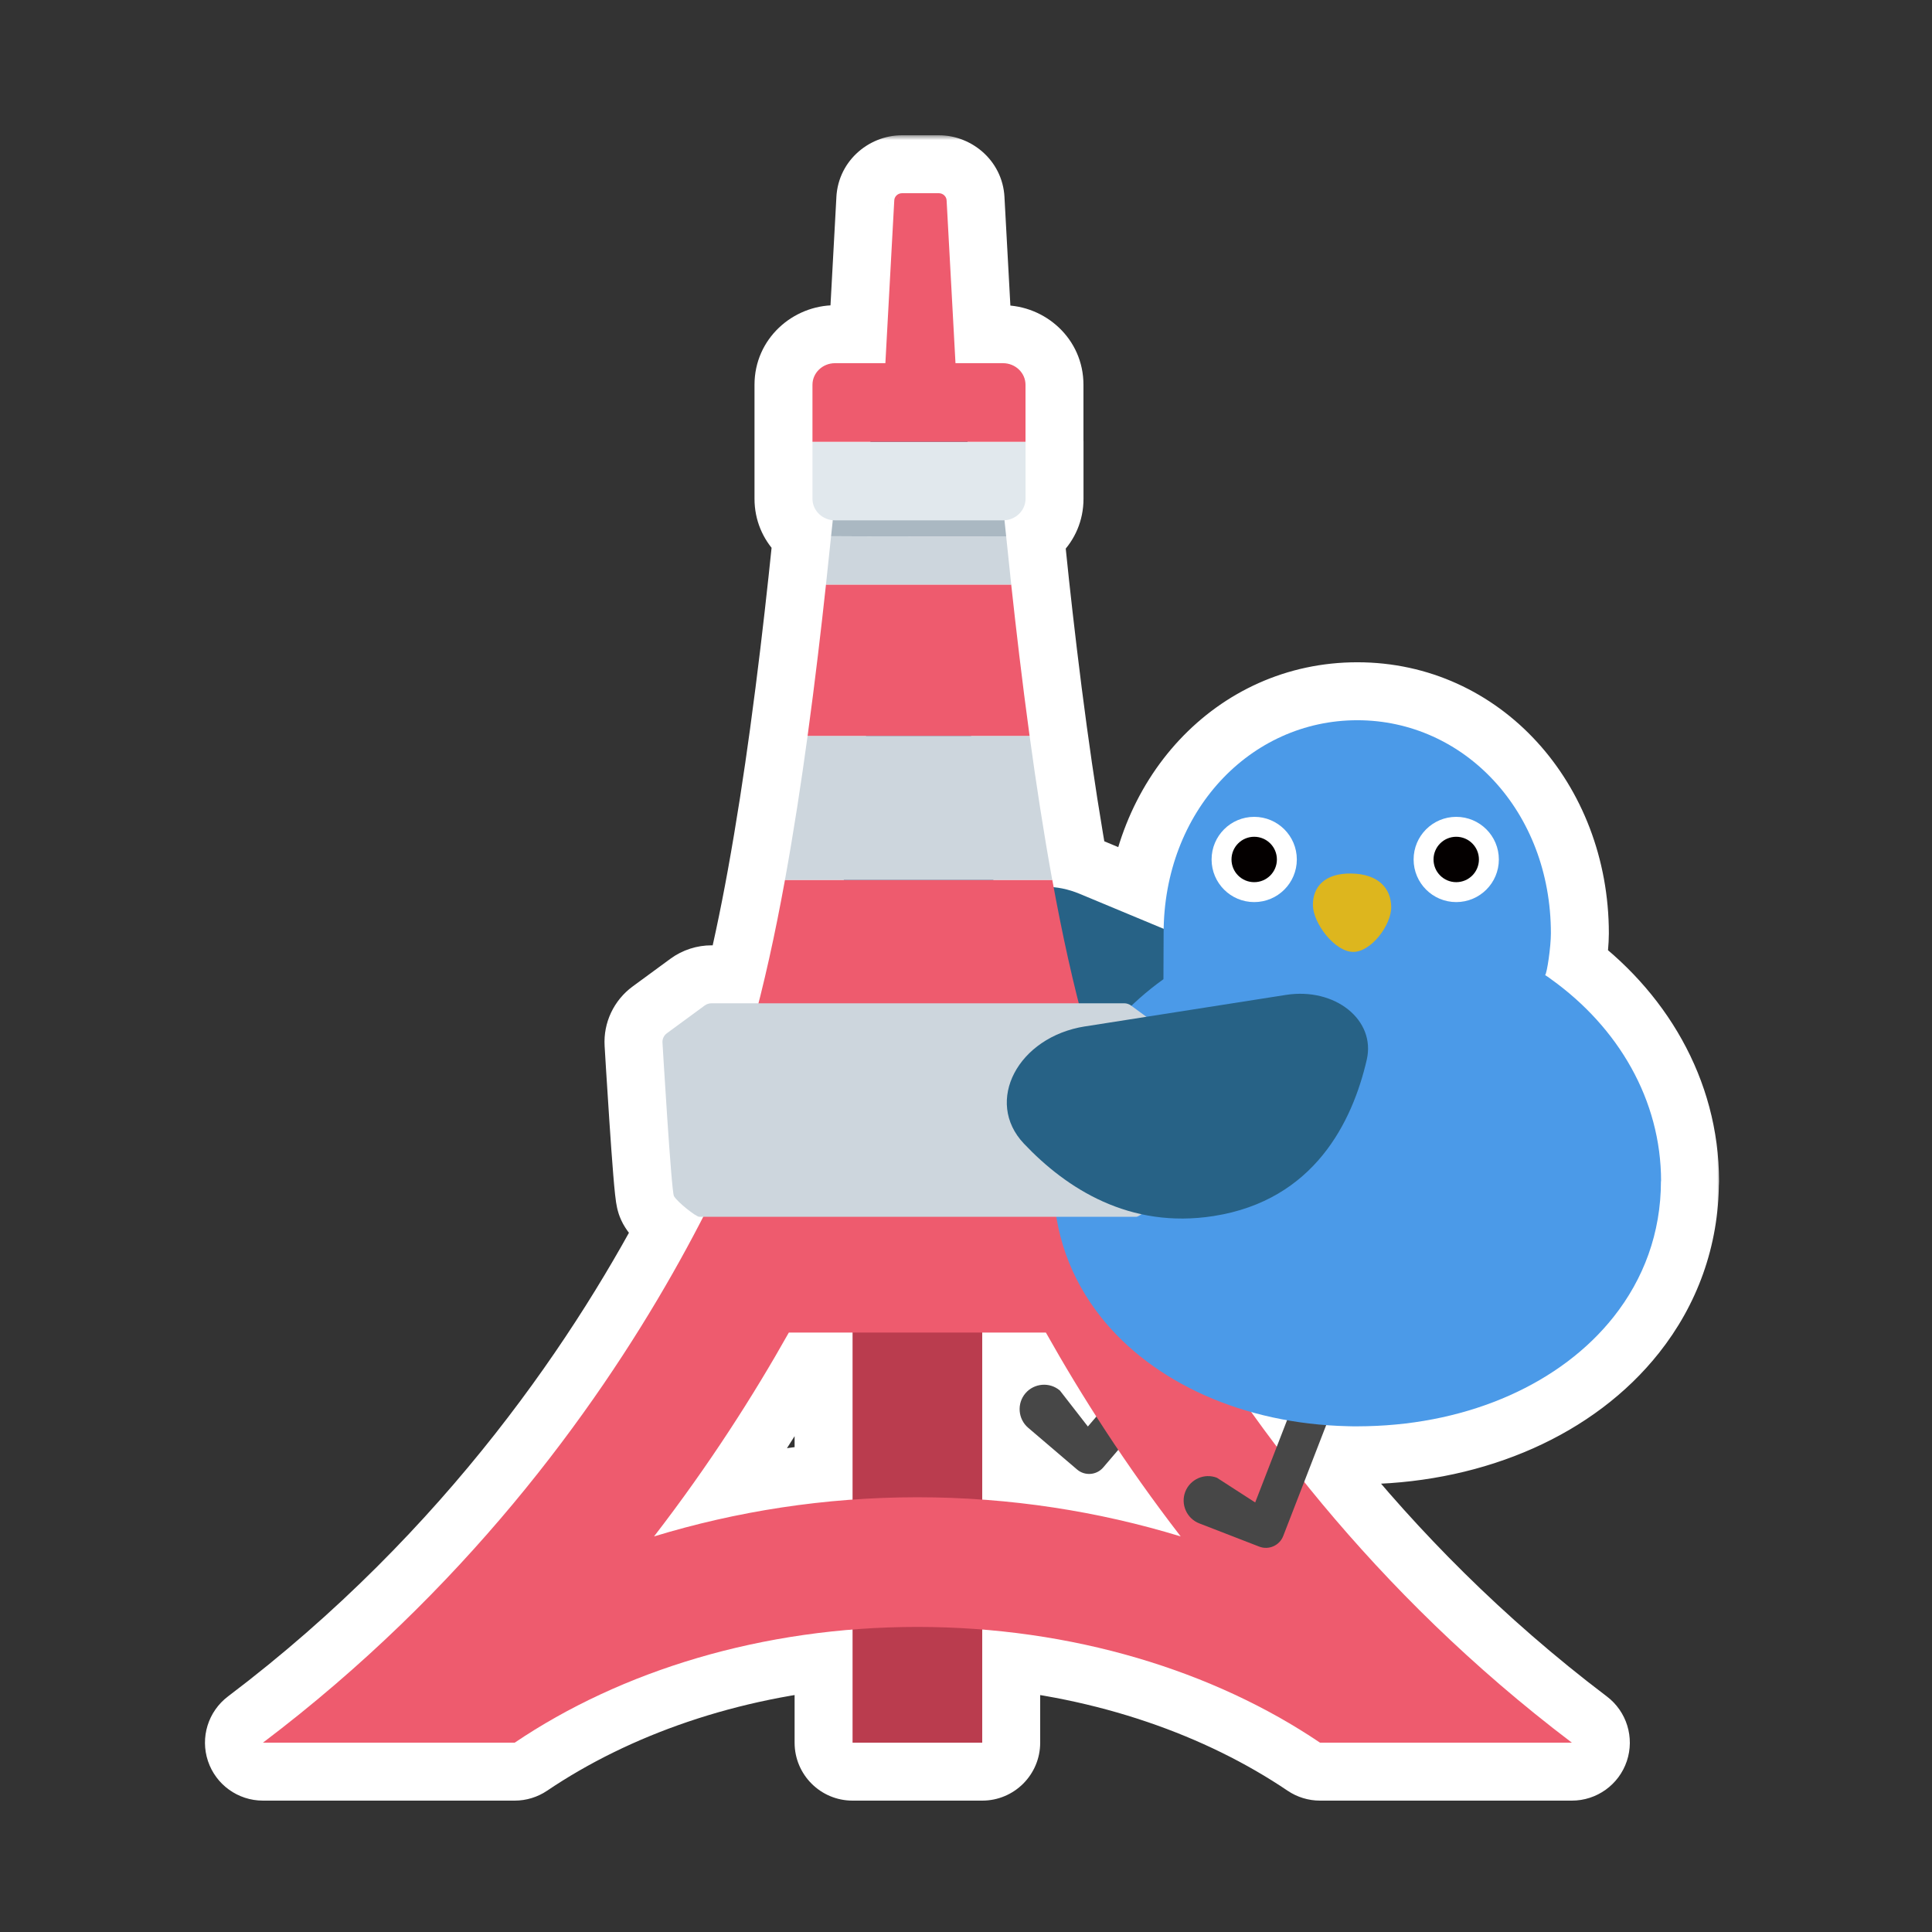 <svg width="200" height="200" viewBox="0 0 200 200" fill="none" xmlns="http://www.w3.org/2000/svg">
<rect x="0" y="0" width="200" height="200" fill="#333333" stroke="none"/>
<mask id="path-1-outside-1_1062_18617" maskUnits="userSpaceOnUse" x="20.219" y="14" width="158" height="173" fill="black">
<rect fill="white" x="20.219" y="14" width="158" height="173"/>
<path d="M86.033 55.508C86.171 55.53 104.046 55.539 104.158 55.522L104.682 60.515H104.681C105.168 64.998 105.795 70.412 106.582 76.174H106.583C107.245 81.028 108.024 86.107 108.928 91.087H108.934C108.979 91.339 109.027 91.591 109.073 91.843C109.942 91.924 110.854 92.149 111.782 92.535L120.462 96.15C120.684 83.748 129.571 74.558 140.505 74.558C151.578 74.558 160.548 83.984 160.548 96.626C160.548 98.003 160.146 100.762 159.95 100.942C160.367 101.2 160.562 101.365 160.565 101.367C167.523 106.349 171.954 113.868 171.954 122.281L171.94 122.276C171.94 127.637 170.142 132.41 167.035 136.329C161.624 143.159 152.243 147.393 141.513 147.64C141.175 147.649 140.838 147.653 140.5 147.653C140.162 147.653 139.82 147.653 139.482 147.64C138.743 147.622 138.01 147.584 137.284 147.529L135.01 153.401C142.313 162.5 151.434 171.858 162.72 180.4H136.648C127.222 174.037 115.105 169.768 101.68 168.689V180.4H88.257V168.688C74.827 169.766 62.709 174.035 53.28 180.4H27.219C50.88 162.514 65.002 141.133 72.799 125.963H72.395C72.038 125.963 70.091 124.411 69.765 123.815C69.491 123.318 68.579 107.923 68.579 107.923C68.557 107.552 68.727 107.189 69.035 106.961L72.95 104.089C73.152 103.941 73.402 103.86 73.657 103.86H78.516C79.534 99.865 80.452 95.536 81.26 91.087H81.259C82.163 86.107 82.941 81.028 83.603 76.174H83.603C84.39 70.411 85.021 64.997 85.504 60.514H85.505C85.706 58.657 85.881 57.002 86.033 55.508ZM81.661 137.945C78.01 144.442 73.433 151.627 67.706 159.05C74.177 157.075 81.068 155.75 88.257 155.236V137.945H81.661ZM101.68 155.235C108.866 155.749 115.753 157.072 122.224 159.05C119.881 156.013 117.732 153.016 115.759 150.09L114.203 151.913C113.519 152.714 112.303 152.81 111.502 152.126L106.436 147.802C105.377 146.898 105.25 145.29 106.153 144.231C106.606 143.701 107.234 143.408 107.88 143.354C108.53 143.302 109.193 143.496 109.724 143.949L112.616 147.673L113.493 146.645C111.57 143.643 109.834 140.732 108.269 137.945H101.68V155.235ZM129.529 146.175C130.379 147.362 131.26 148.559 132.172 149.764L133.234 147.02C131.968 146.795 130.731 146.513 129.529 146.175ZM97.18 20C97.627 20 97.994 20.349 97.994 20.783L98.911 37.598H103.829C105.117 37.598 106.159 38.599 106.159 39.834V45.731H106.164V51.628C106.164 52.814 105.198 53.783 103.983 53.857C104.042 54.416 104.104 54.982 104.159 55.52C104.047 55.538 86.168 55.529 86.034 55.507C86.09 54.972 86.15 54.409 86.208 53.853C85.028 53.743 84.106 52.788 84.106 51.628V39.834C84.106 38.599 85.154 37.598 86.438 37.598H91.654L92.571 20.783C92.571 20.349 92.934 20 93.386 20H97.18Z"/>
</mask>
<path d="M86.033 55.508C86.171 55.53 104.046 55.539 104.158 55.522L104.682 60.515H104.681C105.168 64.998 105.795 70.412 106.582 76.174H106.583C107.245 81.028 108.024 86.107 108.928 91.087H108.934C108.979 91.339 109.027 91.591 109.073 91.843C109.942 91.924 110.854 92.149 111.782 92.535L120.462 96.15C120.684 83.748 129.571 74.558 140.505 74.558C151.578 74.558 160.548 83.984 160.548 96.626C160.548 98.003 160.146 100.762 159.95 100.942C160.367 101.2 160.562 101.365 160.565 101.367C167.523 106.349 171.954 113.868 171.954 122.281L171.94 122.276C171.94 127.637 170.142 132.41 167.035 136.329C161.624 143.159 152.243 147.393 141.513 147.64C141.175 147.649 140.838 147.653 140.5 147.653C140.162 147.653 139.82 147.653 139.482 147.64C138.743 147.622 138.01 147.584 137.284 147.529L135.01 153.401C142.313 162.5 151.434 171.858 162.72 180.4H136.648C127.222 174.037 115.105 169.768 101.68 168.689V180.4H88.257V168.688C74.827 169.766 62.709 174.035 53.28 180.4H27.219C50.88 162.514 65.002 141.133 72.799 125.963H72.395C72.038 125.963 70.091 124.411 69.765 123.815C69.491 123.318 68.579 107.923 68.579 107.923C68.557 107.552 68.727 107.189 69.035 106.961L72.95 104.089C73.152 103.941 73.402 103.86 73.657 103.86H78.516C79.534 99.865 80.452 95.536 81.26 91.087H81.259C82.163 86.107 82.941 81.028 83.603 76.174H83.603C84.39 70.411 85.021 64.997 85.504 60.514H85.505C85.706 58.657 85.881 57.002 86.033 55.508ZM81.661 137.945C78.01 144.442 73.433 151.627 67.706 159.05C74.177 157.075 81.068 155.75 88.257 155.236V137.945H81.661ZM101.68 155.235C108.866 155.749 115.753 157.072 122.224 159.05C119.881 156.013 117.732 153.016 115.759 150.09L114.203 151.913C113.519 152.714 112.303 152.81 111.502 152.126L106.436 147.802C105.377 146.898 105.25 145.29 106.153 144.231C106.606 143.701 107.234 143.408 107.88 143.354C108.53 143.302 109.193 143.496 109.724 143.949L112.616 147.673L113.493 146.645C111.57 143.643 109.834 140.732 108.269 137.945H101.68V155.235ZM129.529 146.175C130.379 147.362 131.26 148.559 132.172 149.764L133.234 147.02C131.968 146.795 130.731 146.513 129.529 146.175ZM97.18 20C97.627 20 97.994 20.349 97.994 20.783L98.911 37.598H103.829C105.117 37.598 106.159 38.599 106.159 39.834V45.731H106.164V51.628C106.164 52.814 105.198 53.783 103.983 53.857C104.042 54.416 104.104 54.982 104.159 55.52C104.047 55.538 86.168 55.529 86.034 55.507C86.09 54.972 86.15 54.409 86.208 53.853C85.028 53.743 84.106 52.788 84.106 51.628V39.834C84.106 38.599 85.154 37.598 86.438 37.598H91.654L92.571 20.783C92.571 20.349 92.934 20 93.386 20H97.18Z" fill="#276286"/>
<path d="M86.033 55.508L86.993 49.585C85.361 49.321 83.693 49.741 82.382 50.747C81.07 51.753 80.232 53.255 80.064 54.9L86.033 55.508ZM104.158 55.522L110.126 54.896C109.954 53.259 109.117 51.764 107.811 50.762C106.505 49.759 104.845 49.338 103.219 49.596L104.158 55.522ZM104.682 60.515V66.515C106.382 66.515 108.002 65.793 109.14 64.53C110.278 63.267 110.826 61.58 110.649 59.889L104.682 60.515ZM104.681 60.515V54.515C102.976 54.515 101.353 55.239 100.214 56.508C99.076 57.777 98.531 59.469 98.716 61.164L104.681 60.515ZM106.582 76.174L100.637 76.986C101.043 79.958 103.582 82.174 106.582 82.174V76.174ZM106.583 76.174L112.528 75.363C112.122 72.39 109.583 70.174 106.583 70.174V76.174ZM108.928 91.087L103.024 92.158C103.542 95.012 106.027 97.087 108.928 97.087V91.087ZM108.934 91.087L114.837 90.015C114.319 87.161 111.834 85.087 108.934 85.087V91.087ZM109.073 91.843L103.173 92.933C103.661 95.572 105.841 97.565 108.512 97.816L109.073 91.843ZM111.782 92.535L109.475 98.074L109.475 98.074L111.782 92.535ZM120.462 96.15L118.155 101.689C119.989 102.453 122.083 102.26 123.746 101.172C125.409 100.085 126.425 98.245 126.461 96.258L120.462 96.15ZM140.505 74.558L140.505 68.558H140.505V74.558ZM160.548 96.626L166.548 96.626L166.548 96.626L160.548 96.626ZM159.95 100.942L155.893 96.522C154.51 97.792 153.8 99.636 153.977 101.505C154.153 103.375 155.194 105.054 156.79 106.043L159.95 100.942ZM160.565 101.367L156.719 105.972C156.833 106.067 156.951 106.159 157.072 106.245L160.565 101.367ZM171.954 122.281L169.936 127.932C171.774 128.588 173.815 128.31 175.41 127.186C177.005 126.062 177.954 124.232 177.954 122.281H171.954ZM171.94 122.276L173.958 116.626C172.121 115.97 170.079 116.248 168.484 117.372C166.889 118.496 165.94 120.325 165.94 122.276H171.94ZM167.035 136.329L162.333 132.602L162.332 132.603L167.035 136.329ZM141.513 147.64L141.375 141.641C141.367 141.641 141.359 141.642 141.351 141.642L141.513 147.64ZM140.5 147.653V153.653V147.653ZM139.482 147.64L139.725 141.645C139.691 141.643 139.657 141.642 139.623 141.641L139.482 147.64ZM137.284 147.529L137.735 141.546C135.099 141.348 132.644 142.897 131.689 145.362L137.284 147.529ZM135.01 153.401L129.415 151.234C128.642 153.231 128.991 155.488 130.331 157.157L135.01 153.401ZM162.72 180.4V186.4C165.297 186.4 167.587 184.754 168.408 182.31C169.228 179.867 168.396 177.172 166.341 175.616L162.72 180.4ZM136.648 180.4L133.291 185.373C134.283 186.043 135.452 186.4 136.648 186.4V180.4ZM101.68 168.689L102.16 162.709C100.491 162.575 98.841 163.144 97.611 164.28C96.38 165.416 95.68 167.015 95.68 168.689H101.68ZM101.68 180.4V186.4C104.993 186.4 107.68 183.714 107.68 180.4H101.68ZM88.257 180.4H82.257C82.257 183.714 84.943 186.4 88.257 186.4V180.4ZM88.257 168.688H94.257C94.257 167.014 93.557 165.415 92.326 164.279C91.096 163.144 89.446 162.574 87.777 162.708L88.257 168.688ZM53.28 180.4V186.4C54.477 186.4 55.646 186.043 56.638 185.373L53.28 180.4ZM27.219 180.4L23.601 175.614C21.544 177.169 20.71 179.864 21.53 182.309C22.35 184.753 24.64 186.4 27.219 186.4L27.219 180.4ZM72.799 125.963L78.135 128.706C79.091 126.846 79.01 124.622 77.92 122.837C76.831 121.052 74.89 119.963 72.799 119.963V125.963ZM69.765 123.815L75.025 120.93L75.022 120.925L69.765 123.815ZM68.579 107.923L74.569 107.568L74.568 107.565L68.579 107.923ZM69.035 106.961L65.486 102.123C65.48 102.128 65.474 102.132 65.467 102.137L69.035 106.961ZM72.95 104.089L76.499 108.927L76.499 108.927L72.95 104.089ZM78.516 103.86V109.86C81.258 109.86 83.652 108.001 84.329 105.343L78.516 103.86ZM81.26 91.087L87.163 92.159C87.481 90.409 87.006 88.608 85.866 87.242C84.726 85.876 83.039 85.087 81.26 85.087V91.087ZM81.259 91.087L75.355 90.015C75.038 91.766 75.513 93.567 76.653 94.932C77.793 96.298 79.48 97.087 81.259 97.087V91.087ZM83.603 76.174L89.548 76.985C89.783 75.268 89.263 73.534 88.124 72.228C86.984 70.923 85.336 70.174 83.603 70.174V76.174ZM83.603 76.174L77.658 75.362C77.423 77.079 77.942 78.813 79.082 80.119C80.221 81.424 81.87 82.174 83.603 82.174V76.174ZM85.504 60.514V54.514C82.439 54.514 79.867 56.824 79.538 59.871L85.504 60.514ZM85.505 60.514V66.514C88.568 66.514 91.14 64.206 91.47 61.161L85.505 60.514ZM81.661 137.945V131.945C79.493 131.945 77.493 133.115 76.43 135.006L81.661 137.945ZM67.706 159.05L62.956 155.385C61.36 157.452 61.286 160.314 62.771 162.462C64.256 164.61 66.96 165.551 69.457 164.789L67.706 159.05ZM88.257 155.236L88.685 161.221C91.824 160.997 94.257 158.384 94.257 155.236H88.257ZM88.257 137.945H94.257C94.257 134.632 91.57 131.945 88.257 131.945V137.945ZM101.68 155.235H95.68C95.68 158.383 98.112 160.996 101.252 161.22L101.68 155.235ZM122.224 159.05L120.47 164.788C122.968 165.551 125.672 164.611 127.158 162.463C128.644 160.315 128.57 157.453 126.974 155.385L122.224 159.05ZM115.759 150.09L120.733 146.735C119.685 145.18 117.97 144.205 116.098 144.099C114.225 143.994 112.412 144.769 111.194 146.195L115.759 150.09ZM114.203 151.913L118.766 155.81L118.767 155.808L114.203 151.913ZM111.502 152.126L107.607 156.69L107.607 156.69L111.502 152.126ZM106.436 147.802L102.54 152.365L102.54 152.365L106.436 147.802ZM106.153 144.231L101.59 140.336L101.59 140.336L106.153 144.231ZM107.88 143.354L107.407 137.372C107.397 137.373 107.387 137.374 107.377 137.375L107.88 143.354ZM109.724 143.949L114.462 140.268C114.212 139.946 113.929 139.651 113.619 139.386L109.724 143.949ZM112.616 147.673L107.878 151.354C108.985 152.779 110.675 153.63 112.479 153.671C114.283 153.712 116.01 152.939 117.182 151.566L112.616 147.673ZM113.493 146.645L118.058 150.538C119.773 148.528 119.97 145.633 118.545 143.408L113.493 146.645ZM108.269 137.945L113.5 135.007C112.438 133.116 110.438 131.945 108.269 131.945V137.945ZM101.68 137.945V131.945C98.366 131.945 95.68 134.632 95.68 137.945H101.68ZM129.529 146.175L131.155 140.399C128.703 139.709 126.082 140.642 124.619 142.727C123.155 144.812 123.167 147.593 124.649 149.665L129.529 146.175ZM132.172 149.764L127.388 153.386C128.702 155.12 130.851 156.008 133.005 155.706C135.16 155.403 136.982 153.959 137.767 151.93L132.172 149.764ZM133.234 147.02L138.83 149.186C139.477 147.513 139.343 145.638 138.462 144.074C137.581 142.511 136.047 141.424 134.281 141.111L133.234 147.02ZM97.994 20.783H91.994C91.994 20.892 91.997 21.001 92.003 21.11L97.994 20.783ZM98.911 37.598L92.92 37.924C93.094 41.106 95.724 43.598 98.911 43.598V37.598ZM103.829 37.598L103.83 31.598H103.829V37.598ZM106.159 39.834L112.159 39.834L112.159 39.834L106.159 39.834ZM106.159 45.731H100.159C100.159 49.045 102.845 51.731 106.159 51.731V45.731ZM106.164 45.731H112.164C112.164 42.418 109.478 39.731 106.164 39.731V45.731ZM103.983 53.857L103.615 47.869C101.982 47.969 100.461 48.732 99.404 49.981C98.347 51.229 97.846 52.855 98.016 54.483L103.983 53.857ZM104.159 55.52L105.099 61.447C108.246 60.947 110.455 58.075 110.127 54.904L104.159 55.52ZM86.034 55.507L80.066 54.889C79.739 58.042 81.923 60.906 85.051 61.426L86.034 55.507ZM86.208 53.853L92.175 54.48C92.343 52.886 91.865 51.291 90.849 50.051C89.834 48.811 88.364 48.029 86.768 47.88L86.208 53.853ZM84.106 39.834L78.106 39.834V39.834H84.106ZM91.654 37.598V43.598C94.841 43.598 97.472 41.106 97.645 37.924L91.654 37.598ZM92.571 20.783L98.562 21.11C98.568 21.001 98.571 20.892 98.571 20.783L92.571 20.783ZM93.386 20L93.386 14L93.385 14L93.386 20ZM86.033 55.508L85.073 61.431C85.321 61.471 85.517 61.486 85.554 61.489C85.628 61.495 85.688 61.498 85.719 61.5C85.784 61.503 85.837 61.505 85.861 61.506C85.914 61.508 85.962 61.508 85.991 61.509C86.054 61.51 86.128 61.511 86.203 61.512C86.355 61.513 86.565 61.514 86.819 61.516C87.329 61.518 88.044 61.52 88.894 61.522C90.596 61.526 92.85 61.528 95.102 61.53C97.353 61.531 99.606 61.531 101.303 61.53C102.151 61.529 102.864 61.528 103.37 61.527C103.622 61.526 103.829 61.525 103.977 61.524C104.05 61.524 104.12 61.523 104.178 61.523C104.204 61.522 104.247 61.522 104.294 61.52C104.315 61.52 104.362 61.519 104.42 61.516C104.448 61.515 104.505 61.512 104.575 61.507C104.593 61.506 104.819 61.492 105.098 61.447L104.158 55.522L103.219 49.596C103.497 49.551 103.721 49.538 103.737 49.536C103.806 49.532 103.86 49.529 103.884 49.528C103.937 49.526 103.976 49.525 103.986 49.524C104.012 49.524 104.026 49.523 104.016 49.524C104 49.524 103.963 49.524 103.898 49.525C103.773 49.526 103.584 49.526 103.336 49.527C102.843 49.528 102.139 49.529 101.294 49.53C99.604 49.531 97.357 49.531 95.109 49.53C92.861 49.528 90.613 49.526 88.921 49.522C88.074 49.52 87.37 49.518 86.875 49.516C86.626 49.514 86.438 49.513 86.314 49.512C86.249 49.511 86.215 49.511 86.203 49.511C86.194 49.511 86.213 49.511 86.244 49.512C86.258 49.512 86.302 49.514 86.36 49.517C86.389 49.518 86.445 49.522 86.517 49.527C86.552 49.53 86.747 49.545 86.993 49.585L86.033 55.508ZM104.158 55.522L98.191 56.147L98.714 61.14L104.682 60.515L110.649 59.889L110.126 54.896L104.158 55.522ZM104.682 60.515V54.515H104.681V60.515V66.515H104.682V60.515ZM104.681 60.515L98.716 61.164C99.207 65.677 99.84 71.15 100.637 76.986L106.582 76.174L112.527 75.362C111.749 69.673 111.13 64.318 110.645 59.866L104.681 60.515ZM106.582 76.174V82.174H106.583V76.174V70.174H106.582V76.174ZM106.583 76.174L100.638 76.985C101.309 81.904 102.101 87.073 103.024 92.158L108.928 91.087L114.831 90.015C113.947 85.141 113.181 80.152 112.528 75.363L106.583 76.174ZM108.928 91.087V97.087H108.934V91.087V85.087H108.928V91.087ZM108.934 91.087L103.03 92.159C103.078 92.422 103.131 92.706 103.173 92.933L109.073 91.843L114.973 90.752C114.922 90.476 114.881 90.256 114.837 90.015L108.934 91.087ZM109.073 91.843L108.512 97.816C108.751 97.839 109.076 97.908 109.475 98.074L111.782 92.535L114.09 86.997C112.633 86.39 111.133 86.01 109.635 85.869L109.073 91.843ZM111.782 92.535L109.475 98.074L118.155 101.689L120.462 96.15L122.769 90.612L114.089 86.996L111.782 92.535ZM120.462 96.15L126.461 96.258C126.633 86.669 133.282 80.558 140.505 80.558V74.558V68.558C125.86 68.558 114.735 80.826 114.463 96.043L120.462 96.15ZM140.505 74.558L140.505 80.558C147.81 80.558 154.548 86.824 154.548 96.626L160.548 96.626L166.548 96.626C166.548 81.143 155.346 68.558 140.505 68.558L140.505 74.558ZM160.548 96.626H154.548C154.548 96.72 154.539 96.955 154.506 97.322C154.475 97.668 154.431 98.045 154.382 98.394C154.33 98.757 154.284 99.013 154.259 99.133C154.243 99.207 154.255 99.132 154.305 98.975C154.327 98.903 154.395 98.69 154.519 98.414C154.583 98.273 154.695 98.04 154.865 97.764C154.952 97.623 155.072 97.443 155.228 97.243C155.381 97.047 155.6 96.791 155.893 96.522L159.95 100.942L164.008 105.363C164.976 104.473 165.397 103.482 165.459 103.345C165.611 103.008 165.708 102.716 165.76 102.549C165.869 102.2 165.945 101.87 165.994 101.638C166.099 101.147 166.19 100.593 166.264 100.072C166.404 99.081 166.548 97.727 166.548 96.626H160.548ZM159.95 100.942L156.79 106.043C156.871 106.093 156.902 106.117 156.887 106.105C156.879 106.1 156.86 106.085 156.829 106.061C156.814 106.05 156.796 106.035 156.776 106.019C156.765 106.01 156.754 106.001 156.743 105.992C156.737 105.987 156.732 105.983 156.726 105.978C156.721 105.974 156.714 105.968 156.719 105.972L160.565 101.367L164.412 96.763C164.417 96.766 164.409 96.76 164.403 96.755C164.396 96.749 164.39 96.744 164.382 96.738C164.367 96.725 164.352 96.713 164.335 96.699C164.301 96.672 164.264 96.642 164.224 96.611C164.143 96.547 164.048 96.475 163.939 96.396C163.72 96.237 163.445 96.05 163.11 95.842L159.95 100.942ZM160.565 101.367L157.072 106.245C162.706 110.28 165.954 116.091 165.954 122.281H171.954H177.954C177.954 111.645 172.34 102.419 164.059 96.489L160.565 101.367ZM171.954 122.281L173.972 116.631L173.958 116.626L171.94 122.276L169.922 127.927L169.936 127.932L171.954 122.281ZM171.94 122.276H165.94C165.94 126.226 164.637 129.697 162.333 132.602L167.035 136.329L171.737 140.057C175.648 135.123 177.94 129.049 177.94 122.276H171.94ZM167.035 136.329L162.332 132.603C158.254 137.751 150.718 141.427 141.375 141.641L141.513 147.64L141.65 153.638C153.769 153.36 164.994 148.567 171.738 140.055L167.035 136.329ZM141.513 147.64L141.351 141.642C141.067 141.649 140.784 141.653 140.5 141.653V147.653V153.653C140.891 153.653 141.283 153.648 141.675 153.637L141.513 147.64ZM140.5 147.653L140.5 141.653C140.141 141.653 139.921 141.652 139.725 141.645L139.482 147.64L139.239 153.635C139.719 153.654 140.184 153.653 140.5 153.653L140.5 147.653ZM139.482 147.64L139.623 141.641C138.998 141.627 138.369 141.594 137.735 141.546L137.284 147.529L136.834 153.512C137.651 153.574 138.488 153.618 139.342 153.638L139.482 147.64ZM137.284 147.529L131.689 145.362L129.415 151.234L135.01 153.401L140.605 155.568L142.879 149.696L137.284 147.529ZM135.01 153.401L130.331 157.157C137.903 166.59 147.371 176.307 159.098 185.184L162.72 180.4L166.341 175.616C155.497 167.408 146.724 158.409 139.689 149.645L135.01 153.401ZM162.72 180.4V174.4H136.648V180.4V186.4H162.72V180.4ZM136.648 180.4L140.006 175.428C129.657 168.441 116.533 163.864 102.16 162.709L101.68 168.689L101.199 174.67C113.678 175.673 124.787 179.632 133.291 185.373L136.648 180.4ZM101.68 168.689H95.68V180.4H101.68H107.68V168.689H101.68ZM101.68 180.4V174.4H88.257V180.4V186.4H101.68V180.4ZM88.257 180.4H94.257V168.688H88.257H82.257V180.4H88.257ZM88.257 168.688L87.777 162.708C73.4 163.861 60.274 168.439 49.923 175.428L53.28 180.4L56.638 185.373C65.144 179.63 76.255 175.67 88.737 174.669L88.257 168.688ZM53.28 180.4V174.4H27.219V180.4V186.4H53.28V180.4ZM27.219 180.4L30.837 185.187C55.412 166.609 70.056 144.426 78.135 128.706L72.799 125.963L67.462 123.22C59.949 137.839 46.347 158.419 23.601 175.614L27.219 180.4ZM72.799 125.963V119.963H72.395V125.963V131.963H72.799V125.963ZM72.395 125.963V119.963C72.904 119.963 73.315 120.029 73.581 120.085C73.857 120.142 74.081 120.21 74.236 120.263C74.536 120.364 74.753 120.467 74.855 120.518C74.969 120.574 75.049 120.62 75.087 120.642C75.127 120.666 75.15 120.681 75.152 120.682C75.154 120.684 75.122 120.663 75.057 120.615C74.995 120.569 74.921 120.511 74.84 120.446C74.666 120.306 74.53 120.183 74.462 120.116C74.427 120.082 74.452 120.103 74.513 120.175C74.536 120.202 74.776 120.475 75.025 120.93L69.765 123.815L64.504 126.701C65.054 127.704 65.824 128.453 66.064 128.688C66.464 129.08 66.898 129.456 67.297 129.779C67.689 130.096 68.147 130.441 68.607 130.74C68.827 130.883 69.151 131.084 69.532 131.272C69.721 131.366 70.017 131.503 70.385 131.628C70.675 131.726 71.421 131.963 72.395 131.963V125.963ZM69.765 123.815L75.022 120.925C75.313 121.453 75.45 121.901 75.488 122.023C75.545 122.208 75.578 122.352 75.594 122.421C75.611 122.499 75.622 122.557 75.627 122.585C75.632 122.615 75.635 122.634 75.636 122.637C75.636 122.641 75.633 122.618 75.626 122.561C75.619 122.506 75.61 122.433 75.6 122.339C75.558 121.952 75.505 121.373 75.444 120.633C75.324 119.165 75.187 117.229 75.056 115.281C74.926 113.34 74.804 111.411 74.715 109.966C74.67 109.243 74.633 108.643 74.608 108.224C74.595 108.014 74.585 107.85 74.579 107.738C74.575 107.682 74.573 107.639 74.571 107.611C74.57 107.596 74.57 107.585 74.569 107.578C74.569 107.575 74.569 107.572 74.569 107.57C74.569 107.569 74.569 107.569 74.569 107.568C74.569 107.568 74.569 107.568 74.569 107.568C74.569 107.568 74.569 107.568 68.579 107.923C62.59 108.278 62.59 108.278 62.59 108.278C62.59 108.278 62.59 108.278 62.59 108.279C62.59 108.279 62.59 108.28 62.59 108.281C62.59 108.283 62.59 108.286 62.59 108.29C62.591 108.297 62.591 108.309 62.592 108.323C62.594 108.353 62.597 108.397 62.6 108.454C62.607 108.568 62.617 108.735 62.63 108.947C62.655 109.371 62.692 109.978 62.737 110.707C62.828 112.164 62.951 114.115 63.083 116.084C63.215 118.047 63.356 120.054 63.484 121.612C63.547 122.385 63.611 123.091 63.671 123.64C63.7 123.907 63.735 124.201 63.777 124.473C63.797 124.603 63.831 124.805 63.881 125.031C63.906 125.144 63.949 125.325 64.015 125.54C64.061 125.692 64.208 126.162 64.507 126.706L69.765 123.815ZM68.579 107.923L74.568 107.565C74.67 109.258 73.894 110.83 72.603 111.785L69.035 106.961L65.467 102.137C63.559 103.549 62.444 105.845 62.59 108.281L68.579 107.923ZM69.035 106.961L72.584 111.799L76.499 108.927L72.95 104.089L69.401 99.251L65.486 102.123L69.035 106.961ZM72.95 104.089L76.499 108.927C75.644 109.554 74.644 109.86 73.657 109.86V103.86V97.86C72.16 97.86 70.659 98.328 69.401 99.251L72.95 104.089ZM73.657 103.86V109.86H78.516V103.86V97.86H73.657V103.86ZM78.516 103.86L84.329 105.343C85.39 101.185 86.336 96.714 87.163 92.159L81.26 91.087L75.356 90.015C74.568 94.357 73.679 98.546 72.702 102.378L78.516 103.86ZM81.26 91.087V85.087H81.259V91.087V97.087H81.26V91.087ZM81.259 91.087L87.162 92.158C88.085 87.073 88.877 81.904 89.548 76.985L83.603 76.174L77.659 75.363C77.005 80.152 76.24 85.141 75.355 90.015L81.259 91.087ZM83.603 76.174V70.174H83.603V76.174V82.174H83.603V76.174ZM83.603 76.174L89.547 76.986C90.344 71.153 90.982 65.68 91.469 61.156L85.504 60.514L79.538 59.871C79.06 64.314 78.436 69.67 77.658 75.362L83.603 76.174ZM85.504 60.514V66.514H85.505V60.514V54.514H85.504V60.514ZM85.505 60.514L91.47 61.161C91.672 59.294 91.848 57.626 92.002 56.116L86.033 55.508L80.064 54.9C79.913 56.378 79.74 58.02 79.54 59.867L85.505 60.514ZM81.661 137.945L76.43 135.006C72.903 141.282 68.483 148.22 62.956 155.385L67.706 159.05L72.457 162.715C78.382 155.034 83.117 147.601 86.892 140.885L81.661 137.945ZM67.706 159.05L69.457 164.789C75.508 162.942 81.955 161.702 88.685 161.221L88.257 155.236L87.829 149.252C80.18 149.798 72.847 151.208 65.955 153.311L67.706 159.05ZM88.257 155.236H94.257V137.945H88.257H82.257V155.236H88.257ZM88.257 137.945V131.945H81.661V137.945V143.945H88.257V137.945ZM101.68 155.235L101.252 161.22C107.979 161.701 114.421 162.939 120.47 164.788L122.224 159.05L123.977 153.312C117.085 151.205 109.753 149.797 102.107 149.251L101.68 155.235ZM122.224 159.05L126.974 155.385C124.714 152.455 122.64 149.562 120.733 146.735L115.759 150.09L110.785 153.445C112.824 156.469 115.047 159.571 117.473 162.715L122.224 159.05ZM115.759 150.09L111.194 146.195L109.639 148.019L114.203 151.913L118.767 155.808L120.323 153.984L115.759 150.09ZM114.203 151.913L109.641 148.017C111.108 146.298 113.679 146.096 115.397 147.562L111.502 152.126L107.607 156.69C110.927 159.524 115.929 159.131 118.766 155.81L114.203 151.913ZM111.502 152.126L115.397 147.562L110.331 143.238L106.436 147.802L102.54 152.365L107.607 156.69L111.502 152.126ZM106.436 147.802L110.331 143.238C111.792 144.486 111.965 146.664 110.717 148.127L106.153 144.231L101.59 140.336C98.534 143.916 98.962 149.311 102.54 152.365L106.436 147.802ZM106.153 144.231L110.717 148.127C110.074 148.88 109.202 149.264 108.383 149.332L107.88 143.354L107.377 137.375C105.266 137.552 103.139 138.522 101.59 140.336L106.153 144.231ZM107.88 143.354L108.352 149.335C107.492 149.403 106.565 149.141 105.828 148.513L109.724 143.949L113.619 139.386C111.821 137.851 109.567 137.202 107.407 137.372L107.88 143.354ZM109.724 143.949L104.985 147.63L107.878 151.354L112.616 147.673L117.355 143.992L114.462 140.268L109.724 143.949ZM112.616 147.673L117.182 151.566L118.058 150.538L113.493 146.645L108.928 142.751L108.051 143.78L112.616 147.673ZM113.493 146.645L118.545 143.408C116.688 140.508 115.011 137.697 113.5 135.007L108.269 137.945L103.037 140.884C104.657 143.767 106.453 146.777 108.441 149.881L113.493 146.645ZM108.269 137.945V131.945H101.68V137.945V143.945H108.269V137.945ZM101.68 137.945H95.68V155.235H101.68H107.68V137.945H101.68ZM129.529 146.175L124.649 149.665C125.531 150.899 126.445 152.139 127.388 153.386L132.172 149.764L136.955 146.142C136.075 144.979 135.226 143.826 134.41 142.684L129.529 146.175ZM132.172 149.764L137.767 151.93L138.83 149.186L133.234 147.02L127.639 144.853L126.577 147.597L132.172 149.764ZM133.234 147.02L134.281 141.111C133.204 140.921 132.161 140.682 131.155 140.399L129.529 146.175L127.904 151.95C129.301 152.344 130.731 152.67 132.188 152.928L133.234 147.02ZM97.18 20V26C94.553 26 91.994 23.897 91.994 20.783H97.994H103.994C103.994 16.802 100.702 14 97.18 14V20ZM97.994 20.783L92.003 21.11L92.92 37.924L98.911 37.598L104.902 37.271L103.985 20.456L97.994 20.783ZM98.911 37.598V43.598H103.829V37.598V31.598H98.911V37.598ZM103.829 37.598L103.828 43.598C102.036 43.597 100.159 42.141 100.159 39.834L106.159 39.834L112.159 39.834C112.159 35.058 108.199 31.599 103.83 31.598L103.829 37.598ZM106.159 39.834H100.159V45.731H106.159H112.159V39.834H106.159ZM106.159 45.731V51.731H106.164V45.731V39.731H106.159V45.731ZM106.164 45.731H100.164V51.628H106.164H112.164V45.731H106.164ZM106.164 51.628H100.164C100.164 49.398 101.916 47.973 103.615 47.869L103.983 53.857L104.352 59.846C108.479 59.592 112.164 56.231 112.164 51.628H106.164ZM103.983 53.857L98.016 54.483C98.08 55.091 98.134 55.587 98.191 56.137L104.159 55.52L110.127 54.904C110.073 54.376 110.004 53.74 109.951 53.232L103.983 53.857ZM104.159 55.52L103.22 49.594C103.498 49.55 103.722 49.536 103.738 49.535C103.807 49.531 103.861 49.528 103.885 49.527C103.938 49.525 103.977 49.524 103.987 49.523C104.013 49.523 104.027 49.523 104.017 49.523C104.001 49.523 103.964 49.523 103.899 49.524C103.774 49.525 103.585 49.525 103.337 49.526C102.843 49.527 102.14 49.528 101.294 49.529C99.604 49.53 97.357 49.53 95.109 49.529C92.86 49.527 90.613 49.525 88.92 49.521C88.073 49.519 87.369 49.517 86.875 49.515C86.626 49.514 86.439 49.512 86.314 49.511C86.25 49.511 86.216 49.51 86.204 49.51C86.195 49.51 86.214 49.51 86.246 49.511C86.26 49.511 86.304 49.513 86.364 49.516C86.392 49.518 86.45 49.521 86.524 49.527C86.558 49.53 86.761 49.545 87.017 49.588L86.034 55.507L85.051 61.426C85.308 61.468 85.513 61.484 85.549 61.487C85.625 61.493 85.685 61.497 85.717 61.499C85.783 61.502 85.836 61.504 85.861 61.505C85.914 61.507 85.962 61.507 85.991 61.508C86.055 61.509 86.129 61.51 86.203 61.511C86.355 61.512 86.565 61.513 86.819 61.514C87.328 61.517 88.044 61.519 88.894 61.521C90.595 61.525 92.849 61.527 95.101 61.529C97.353 61.53 99.606 61.53 101.303 61.529C102.152 61.528 102.865 61.527 103.371 61.526C103.623 61.525 103.829 61.524 103.978 61.523C104.051 61.523 104.121 61.522 104.179 61.522C104.205 61.521 104.248 61.52 104.295 61.519C104.316 61.519 104.363 61.517 104.421 61.515C104.449 61.514 104.506 61.511 104.576 61.506C104.594 61.505 104.82 61.491 105.099 61.447L104.159 55.52ZM86.034 55.507L92.002 56.125C92.057 55.594 92.115 55.051 92.175 54.48L86.208 53.853L80.241 53.227C80.184 53.767 80.122 54.349 80.066 54.889L86.034 55.507ZM86.208 53.853L86.768 47.88C88.438 48.036 90.106 49.463 90.106 51.628H84.106H78.106C78.106 56.114 81.617 59.449 85.648 59.827L86.208 53.853ZM84.106 51.628H90.106V39.834H84.106H78.106V51.628H84.106ZM84.106 39.834L90.106 39.834C90.106 42.15 88.225 43.598 86.438 43.598V37.598V31.598C82.082 31.598 78.107 35.048 78.106 39.834L84.106 39.834ZM86.438 37.598V43.598H91.654V37.598V31.598H86.438V37.598ZM91.654 37.598L97.645 37.924L98.562 21.11L92.571 20.783L86.58 20.456L85.663 37.271L91.654 37.598ZM92.571 20.783H98.571C98.571 23.879 96.028 26 93.386 26L93.386 20L93.385 14C89.84 14 86.571 16.82 86.571 20.783H92.571ZM93.386 20V26H97.18V20V14H93.386V20Z" fill="white" mask="url(#path-1-outside-1_1062_18617)"/>
<path d="M127.817 135.964L114.203 151.913C113.519 152.714 112.303 152.81 111.502 152.126L106.435 147.801C105.377 146.898 105.25 145.29 106.153 144.231C106.607 143.701 107.234 143.408 107.88 143.354C108.53 143.303 109.192 143.496 109.723 143.95L112.616 147.672L124.802 133.396C125.486 132.595 126.702 132.499 127.504 133.183L127.601 133.266C128.402 133.95 128.498 135.166 127.814 135.967L127.817 135.964Z" fill="#474747"/>
<path d="M88.257 135.659H101.679V180.401H88.257V135.659Z" fill="#BA3C4E"/>
<path d="M108.909 106.393L81.021 106.402C80.891 106.867 68.739 149.014 27.219 180.401H53.281C64.256 172.991 78.873 168.419 94.962 168.419C111.051 168.419 125.673 172.991 136.649 180.401H162.72C121.356 149.09 109.039 106.858 108.909 106.393ZM94.967 154.996C85.343 154.996 76.166 156.468 67.706 159.05C73.432 151.627 78.01 144.441 81.661 137.945H108.269C111.92 144.446 116.497 151.627 122.224 159.05C113.763 156.464 104.591 154.996 94.967 154.996Z" fill="#EE5B6E"/>
<path d="M111.782 92.535L144.995 106.371C144.995 106.371 134.471 125.23 117.025 117.959C106.675 113.648 102.852 103.891 102.63 97.128C102.492 92.909 106.931 90.514 111.782 92.535Z" fill="#276286"/>
<path d="M140.412 139.458L132.837 159.011C132.456 159.994 131.341 160.486 130.358 160.106L124.146 157.699C122.849 157.197 122.197 155.721 122.7 154.423C122.952 153.772 123.448 153.289 124.04 153.024C124.636 152.761 125.325 152.725 125.976 152.977L129.937 155.534L136.717 138.032C137.098 137.049 138.214 136.556 139.197 136.937L139.316 136.983C140.298 137.364 140.791 138.48 140.41 139.462L140.412 139.458Z" fill="#474747"/>
<path d="M171.94 122.277C171.94 127.637 170.142 132.41 167.035 136.329C161.624 143.159 152.244 147.393 141.513 147.639C141.175 147.648 140.838 147.653 140.5 147.653C140.162 147.653 139.82 147.653 139.483 147.639C128.747 147.388 119.376 143.154 113.96 136.334C113.96 136.334 113.96 136.334 113.96 136.329C110.853 132.41 109.056 127.642 109.056 122.277C109.056 113.863 113.486 106.344 120.439 101.367C120.439 101.367 120.457 98 120.457 96.626C120.457 83.984 129.432 74.558 140.505 74.558C151.578 74.558 160.548 83.984 160.548 96.626C160.548 98.004 160.146 100.765 159.95 100.943C160.37 101.203 160.566 101.367 160.566 101.367C167.524 106.349 171.954 113.868 171.954 122.281L171.94 122.277Z" fill="#4B9AE8"/>
<path d="M144.019 93.873C144.05 95.733 141.94 98.575 140.05 98.541C138.161 98.504 135.943 95.584 135.912 93.72C135.881 91.86 137.088 90.372 139.906 90.427C142.756 90.482 143.988 92.012 144.019 93.873Z" fill="#DDB61E"/>
<path d="M129.835 93.384C132.271 93.384 134.247 91.409 134.247 88.972C134.247 86.535 132.271 84.56 129.835 84.56C127.398 84.56 125.423 86.535 125.423 88.972C125.423 91.409 127.398 93.384 129.835 93.384Z" fill="white"/>
<path d="M129.834 91.322C131.132 91.322 132.184 90.27 132.184 88.972C132.184 87.674 131.132 86.622 129.834 86.622C128.536 86.622 127.484 87.674 127.484 88.972C127.484 90.27 128.536 91.322 129.834 91.322Z" fill="#040000"/>
<path d="M150.749 93.384C153.185 93.384 155.161 91.409 155.161 88.972C155.161 86.535 153.185 84.56 150.749 84.56C148.312 84.56 146.337 86.535 146.337 88.972C146.337 91.409 148.312 93.384 150.749 93.384Z" fill="white"/>
<path d="M150.748 91.322C152.046 91.322 153.098 90.27 153.098 88.972C153.098 87.674 152.046 86.622 150.748 86.622C149.45 86.622 148.398 87.674 148.398 88.972C148.398 90.27 149.45 91.322 150.748 91.322Z" fill="#040000"/>
<path d="M81.26 91.086C80.254 96.63 79.082 101.99 77.748 106.746H112.445C111.108 101.99 109.94 96.63 108.933 91.086H81.26Z" fill="#EE5B6E"/>
<path d="M120.994 106.961L117.079 104.089C116.878 103.941 116.627 103.86 116.372 103.86H73.657C73.402 103.86 73.151 103.941 72.95 104.089L69.036 106.961C68.727 107.189 68.557 107.552 68.579 107.923C68.579 107.923 69.492 123.318 69.765 123.815C70.091 124.41 72.038 125.963 72.395 125.963H117.634C117.992 125.963 119.934 124.415 120.265 123.815C120.542 123.314 121.451 107.923 121.451 107.923C121.477 107.552 121.307 107.189 120.994 106.961ZM106.583 76.174H83.603C82.941 81.028 82.163 86.107 81.259 91.087H108.927C108.024 86.107 107.245 81.028 106.583 76.174Z" fill="#CDD6DD"/>
<path d="M104.681 60.514H85.504C85.021 64.997 84.39 70.411 83.603 76.174H106.582C105.794 70.411 105.168 64.997 104.681 60.514Z" fill="#EE5B6E"/>
<path d="M104.158 55.521C104.046 55.539 86.167 55.53 86.033 55.508C85.881 57.002 85.706 58.657 85.505 60.514H104.682L104.158 55.521Z" fill="#CDD6DD"/>
<path d="M104.159 55.521C103.895 52.966 103.555 49.789 103.555 49.789H86.638C86.638 49.789 86.298 52.962 86.034 55.507C86.168 55.53 104.047 55.539 104.159 55.521Z" fill="#AAB8C2"/>
<path d="M84.106 45.731V51.628C84.106 52.863 85.149 53.865 86.437 53.865H103.833C105.117 53.865 106.164 52.863 106.164 51.628V45.731H84.106Z" fill="#E1E8ED"/>
<path d="M103.829 37.597H98.912L97.995 20.783C97.995 20.349 97.628 20 97.18 20H93.386C92.934 20 92.572 20.349 92.572 20.783L91.654 37.597H86.437C85.153 37.597 84.106 38.599 84.106 39.834V45.731H106.16V39.834C106.16 38.599 105.117 37.597 103.829 37.597Z" fill="#EE5B6E"/>
<path d="M112.338 106.251L133.125 102.992C138.201 102.196 142.436 105.586 141.487 109.7C140.006 116.12 136.062 124.249 125.632 125.884C116.92 127.248 110.387 123.031 105.992 118.385C101.864 114.023 105.365 107.341 112.335 106.248L112.338 106.251Z" fill="#276286"/>
</svg>
